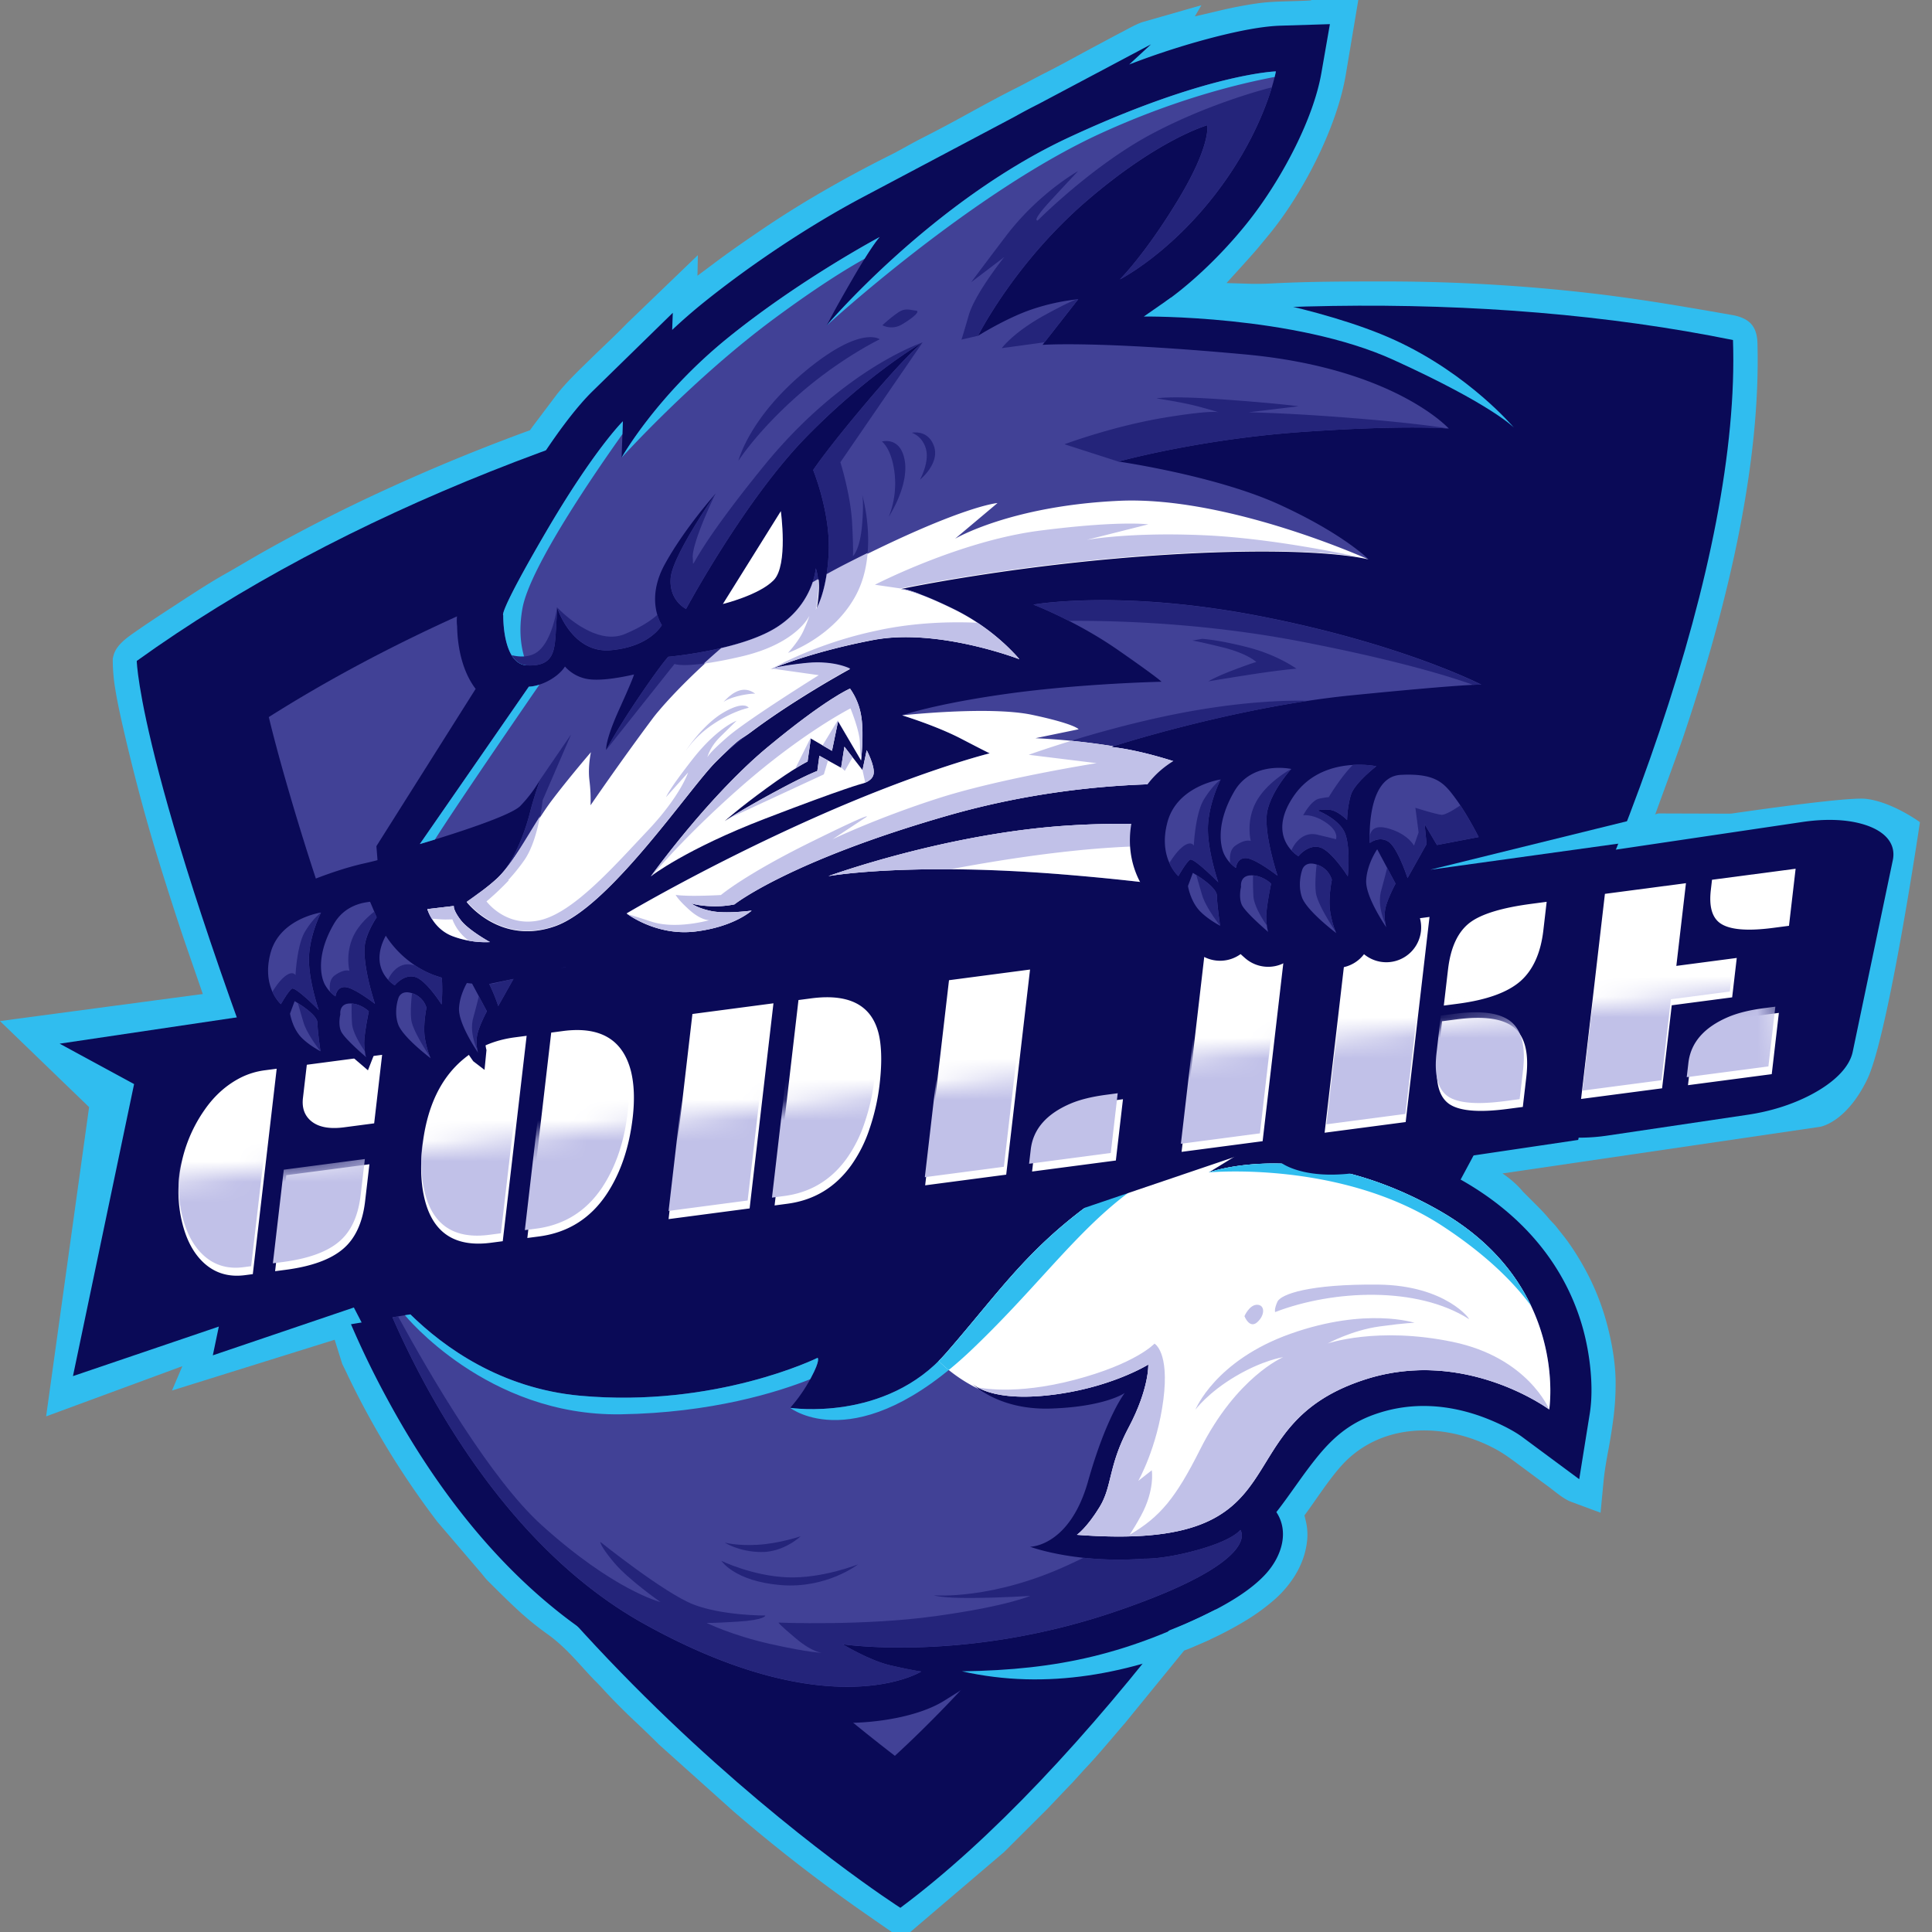 <svg width="94" height="94" fill="none" xmlns="http://www.w3.org/2000/svg"><rect width="100%" height="100%" fill="#808080" stroke="none"/><path d="M60.366.298c-.317.057-.65.13-.993.21l-1.24.29.322-.544-2.828.809c-.242.07-.577.248-.853.396l-.173.092c-.247.128-.505.265-.768.407-.262.141-.515.274-.771.411l-.638.345c-.527.289-1.055.574-1.562.83-.206.101-.48.247-.752.392-.23.122-.458.244-.763.396-.76.384-1.488.783-2.215 1.18a71.55 71.55 0 01-2.322 1.233c-.23.117-.48.255-.726.391-.247.137-.496.275-.772.413a60.331 60.331 0 00-3.06 1.638 49.213 49.213 0 00-2.944 1.82c-.428.289-.85.576-1.25.856-.401.28-.818.578-1.237.89l-.886.662.019-1.001-3.419 3.29-.013.012c-.366.379-.744.742-1.122 1.103-.184.178-.369.353-.54.52l-.199.195c-.544.528-1.142 1.108-1.578 1.668l-1.159 1.538-.01.014-.012.018-.117.162-.158.057a94.518 94.518 0 00-6.817 2.808 80.203 80.203 0 00-6.197 3.165c-.292.168-.534.31-.777.452-.296.174-.592.347-.935.54-.681.385-1.398.852-2.091 1.303l-.388.254c-.257.166-.529.344-.843.551-.261.175-.534.357-.827.56l-.102.071c-.488.337-1.001.693-1.13 1.211l-.033.134v.149c.006.463.05.925.129 1.38.079.49.183.978.28 1.42a96.11 96.11 0 00.854 3.498c.305 1.16.635 2.312.99 3.457.23.746.464 1.485.7 2.216.245.757.49 1.493.736 2.201l.692 2.003C6.506 48.808 0 49.68 0 49.68l4.335 4.185-2.091 15.048 6.628-2.443-.504 1.185 7.915-2.47.369 1.177c.122.245.206.42.288.596a41.045 41.045 0 004.327 7.067l.021.026 2.148 2.512.085.106c.065.08.125.156.193.225.442.441.93.929 1.4 1.365.46.433.947.835 1.46 1.203.71.498 1.222 1.061 1.75 1.64.233.258.47.518.709.756.14.14.255.265.37.392l.011.013a31.146 31.146 0 001.595 1.595c.337.32.674.642 1.01.978l.031.032 3.641 3.266.012.01a78.59 78.59 0 006.375 4.947l1.312.91h.9l4.488-3.827.007-.004c.088-.074.179-.168.274-.263l.109-.111 1.799-1.793.014-.014c.13-.137.279-.293.426-.45.237-.25.474-.5.732-.766l.02-.02.557-.615.01-.013c.475-.494.934-1.03 1.388-1.564.23-.27.459-.538.576-.673l.019-.02 2.907-3.564.14-.05.13-.052c.061-.025.107-.043.12-.05.325-.14.162-.071.227-.099.196-.083.39-.167.63-.28.589-.27 1.16-.572 1.715-.906a9.957 9.957 0 001.522-1.12c.296-.273.56-.578.787-.91.21-.305.38-.635.505-.983.114-.319.186-.651.213-.989.02-.3-.006-.6-.08-.892l-.057-.242.213-.294c.12-.168.239-.337.36-.51.442-.63.944-1.347 1.43-1.83.953-.941 2.149-1.4 3.391-1.486 1.363-.093 2.784.27 3.983.937.366.204.75.49 1.091.745.036.027.07.05.2.147l.525.39c.19.141.38.284.635.468.086.064.189.143.292.224.279.217.572.443.856.549l1.43.529.145-1.515c.023-.248.057-.496.096-.746s.083-.492.126-.725a26.69 26.69 0 00.271-1.718c.069-.568.1-1.14.094-1.712-.01-.754-.134-1.607-.34-2.447a12.024 12.024 0 00-1.346-3.34 11.824 11.824 0 00-.576-.9c-.14-.203-.297-.397-.453-.593-.017-.02-.034-.045-.173-.22-.05-.067-.12-.14-.192-.213l-.12-.128-.02-.023a7.694 7.694 0 00-.517-.569l-.774-.774s-.34-.446-.994-.884l15.446-2.268s1.262-.178 2.295-2.295 2.571-12.527 2.571-12.527-1.336-.983-2.622-1.135c-1.286-.151-10.662 1.336-10.662 1.336l.414-.605c.445-1.228.904-2.456 1.335-3.687 1.002-2.965 1.956-6.218 2.634-9.511.677-3.282 1.082-6.604.995-9.72-.012-.41-.12-.715-.311-.925-.192-.21-.505-.357-.912-.427a253.184 253.184 0 00-3.045-.52 93.101 93.101 0 00-3.047-.446 84.08 84.08 0 00-5.307-.497 86.532 86.532 0 00-5.376-.172h-.122c-1.829 0-3.654 0-5.494.096a13.983 13.983 0 01-1.038.018l-1.18-.036.792-.873c.19-.208.412-.458.64-.719l.033-.036.602-.728c.856-1.04 1.714-2.406 2.402-3.84.636-1.324 1.125-2.705 1.332-3.93L66.087 0h-2.268l-.045.02-.102.006c-.268.016-.577.024-.885.033-.5.013-1 .028-1.458.085-.303.038-.627.092-.963.154z" fill="#30BDEF"/><path d="M84.317 16.544c.726 21.183-23.09 63.305-40.51 76.279 0 0-20.452-13.042-28.753-33.99-8.3-20.948-8.4-26.676-8.4-26.676C26.72 17.73 60.183 11.64 84.317 16.544z" fill="#0A0A57"/><path d="M49.338 22.104c-13.198 2.069-26.222 6.435-36.26 12.784.194.803.408 1.603.627 2.392a130.23 130.23 0 001.662 5.465c.743-.286 1.573-.563 2.347-.736 2.143-.479 3.079-1.05 3.079-1.05L46.25 24.657l3.088-2.555zM34.261 77.151a84.969 84.969 0 009.279 8.277c3.322-3.05 6.407-6.715 9.03-10.105.426-.554.85-1.112 1.272-1.674-6.818.907-16.605 2.336-17.422 3.151-.19.19-.973.3-2.159.351z" fill="#414196"/><path d="M5.429 58.715l-.975 5.118 2.443-.34.976-5.118-2.444.34zm4.767-.661l-.977 5.118 2.447-.339.975-5.12-2.445.34zm4.753-.662l-.977 5.122 2.446-.339.977-5.121-2.446.338zm4.284-.596l8.152-1.133-.983 5.124-2.443.34.825-4.323-3.258.452-.825 4.324-2.448.339.98-5.123zm9.988-1.388l2.448-.34-.713 3.752 1.157-.16 1.462-3.856 2.378-.33-1.609 4.244a3.959 3.959 0 01-.267.497 1.325 1.325 0 01-.546.502 2.275 2.275 0 01-.4.137l-4.886.676.976-5.122zm9.237-1.282l7.708-1.073-.162.845-5.265.732-.549 2.902 5.335-.74-.267 1.381-7.35 1.018c-.084.008-.17.004-.224-.067-.111-.153-.096-.426-.072-.602l.846-4.396zm9.486-1.32l6.654-.924.066.467.388-.016a1.562 1.562 0 01.437.047c.08.024.157.056.23.096.042.024.08.056.11.094.02.036.035.075.043.116v.009a.407.407 0 01-.007.157v.005l-.749 3.948-2.447.34.322-1.69.506-2.633-3.269.453-.059.327h-.003l-.754 3.994-2.447.34.978-5.13zm9.984-1.39l2.447-.339-.98 5.132-2.443.34.976-5.133zm4.225-.587l2.447-.34-.72 3.756 5.304-.734-.266 1.38-7.21.999-.013.003c-.063.013-.176.029-.238.004a.17.17 0 01-.088-.078.63.63 0 01-.065-.265c-.005-.16.01-.32.045-.475v-.004l.804-4.246zm9.562-1.33l2.448-.34-.98 5.138-2.448.339.98-5.137zm3.526-.489l2.331-.324 1.432 4.802-2.432.338-1.398-4.69.067-.126zm5.964-.83l8.128-1.13a4.65 4.65 0 01-.026.264l-.79 4.157a2.154 2.154 0 01-.102.372.79.79 0 01-.13.225.483.483 0 01-.164.129l-.008.004a.697.697 0 01-.263.062h-.016l-7.605 1.055.32-1.683.172-.89 2.448-.34-.23 1.194 3.259-.452.55-2.93-5.702.801.16-.838z" fill="#C1C1E8"/><path d="M41.756 66.508c1.077-.323 1.993-.895 2.718-1.728 1.17-1.346 2.264-2.749 3.467-4.072 1.708-1.875 3.52-3.351 5.744-4.75 1.96-1.235 4.212-2.152 6.599-2.435 2.879-.34 5.719.707 8.474 1.385l-.71 1.077c1.053.393 2.073.87 3.051 1.425 2.995 1.696 5.056 4.155 5.91 7.201.347 1.24.547 2.878.339 4.17l-.512 3.188-2.77-2.052c-.549-.407-1.453-.814-2.115-1.042-1.575-.54-3.234-.653-4.867-.128-1.295.414-2.133 1.097-2.931 2.062-.74.895-1.34 1.85-2.052 2.761.63.954.263 2.144-.505 2.996-1.43 1.583-4.607 2.775-6.68 3.48a35.432 35.432 0 01-7.272 1.634l-1.688 1.058c-1.19.746-3.073 1.051-4.477 1.084-3.968.086-8.004-1.538-11.244-3.339a22.748 22.748 0 01-3.34-2.28c-3.412-2.788-6.059-6.45-8.051-10.136a43.376 43.376 0 01-1.767-3.637l5.249-.875c1.703 1.407 3.772 2.404 6.156 2.622a21.95 21.95 0 007.364-.602c.94-.24 2.12-.599 2.985-1.021l.997-.494.976.49c.766.388 1.09 1.12.967 1.878l-.015.08z" fill="#0A0A57"/><path d="M19.963 63.947c1.634 1.603 4.405 3.609 8.266 3.961 6.602.602 11.55-1.844 11.55-1.844s.158.08-.326.978a7.407 7.407 0 01-1.007 1.455s4.645.717 7.602-2.681c2.957-3.398 4.27-5.617 8.777-8.451 4.506-2.835 8.008-2.093 8.008-2.093s-1.703.35-2.806 1.026l-1.218.748s4.816-1.77 11.181 1.836c6.366 3.606 5.386 9.696 5.386 9.696s-4.08-3.024-8.94-1.465c-7.182 2.303-2.667 8.436-14.038 7.563 0 0 .476-.328 1.102-1.35.626-1.024.407-1.966 1.414-3.87 1.007-1.903.956-3.065.956-3.065s-1.89 1.182-4.905 1.5c-3.016.32-3.755-.661-3.755-.661s1.241 1.385 3.904 1.302c2.662-.084 3.61-.758 3.61-.758s-.887 1.117-1.786 4.3c-.9 3.184-2.819 3.182-2.819 3.182s2.224.833 5.572.579c0 0 .932.042 2.636-.44 1.392-.394 1.856-.782 1.982-.914l.04-.043c.05.07 1.028 1.558-6.116 3.983C46.913 80.904 40.997 80 40.997 80s1.295.79 2.325 1.028c1.03.238 1.5.301 1.5.301s-4.379 2.743-13.489-2.323c-6.68-3.716-10.613-11.188-12.238-14.912l.868-.146z" fill="#414196"/><path d="M19.97 63.953c1.632 1.602 4.4 3.603 8.26 3.955 6.601.602 11.55-1.844 11.55-1.844s.157.08-.327.978l-.033.062c-1.592.634-4.792 1.638-9.224 1.708-6.502.1-10.495-4.821-10.495-4.821l.268-.038zm18.476 4.544s4.645.717 7.602-2.681c2.957-3.398 4.27-5.617 8.776-8.451 4.507-2.835 8.008-2.093 8.008-2.093-8.302.69-9.93 5.026-15.521 10.366-5.646 5.391-8.865 2.86-8.865 2.86zm20.363-11.454s4.816-1.77 11.181 1.836c2.398 1.356 3.754 3.067 4.511 4.672-.782-1.072-2.1-2.444-4.303-3.89-4.915-3.225-11.389-2.618-11.389-2.618z" fill="#30BDEF"/><path d="M75.376 68.575s-4.08-3.023-8.94-1.465c-7.182 2.304-2.667 8.436-14.038 7.563 0 0 .476-.327 1.102-1.35.626-1.023.407-1.966 1.414-3.87 1.007-1.903.956-3.064.956-3.064s-1.89 1.182-4.905 1.5c-1.55.165-2.5-.014-3.055-.227-.203-.093-.342-.16-.356-.166.016.004 1.755.422 4.729-.361 2.989-.785 3.888-1.762 3.888-1.762s.735.387.432 2.732-1.221 3.947-1.221 3.947l.657-.517s.164.946-.525 2.21c-.2.368-.386.676-.55.927 1.481-.865 2.24-1.787 3.425-4.144 1.781-3.545 4.04-4.494 4.04-4.494s-.971.134-2.32.933c-1.35.8-1.945 1.618-1.945 1.618s.955-2.392 4.636-3.696c3.682-1.303 6.028-.528 6.028-.528s-.352-.01-1.706.176-2.526.83-2.526.83 2.41-.84 6.079-.08c3.67.76 4.7 3.288 4.7 3.288zM35.26 75.052s.683.453 1.782.461c1.099.01 1.914-.766 1.914-.766s-1.058.356-2.096.414c-1.037.058-1.6-.11-1.6-.11zm-.158.893s.636.987 2.876 1.175c2.24.187 3.767-1.006 3.767-1.006s-1.755.7-3.446.63c-1.691-.07-3.198-.8-3.198-.8zm17.62-.153c.986.103 1.98.117 2.97.042 0 0 .931.041 2.636-.44 1.391-.394 1.855-.783 1.981-.914l.04-.043c.051.07 1.028 1.558-6.115 3.983-7.321 2.483-13.236 1.578-13.236 1.578s1.294.789 2.325 1.027c1.03.238 1.499.302 1.499.302s-4.378 2.743-13.488-2.323c-6.68-3.715-10.614-11.186-12.24-14.911l.272-.045c1.583 2.899 4.52 7.924 6.971 10.141 3.552 3.213 5.798 3.757 5.798 3.757s-1.542-1.074-2.245-1.904c-.702-.83-.684-1.024-.684-1.024s3.114 2.495 4.531 3.046c1.417.551 3.5.538 3.5.538s.017.211-1.345.298c-1.362.086-1.517.058-1.517.058s1.2.602 3.12 1.032c1.92.43 2.53.427 2.53.427s-.443.017-1.287-.687c-.844-.705-.862-.784-.862-.784s4.134.17 7.628-.313c3.494-.482 4.62-.987 4.62-.987s-1.326.093-2.847.102c-1.521.009-1.837-.13-1.837-.13s2.83.25 6.59-1.5c.242-.117.472-.224.691-.326z" fill="#24247A"/><path d="M45.667 66.222c.13-.13.255-.264.381-.407 2.958-3.4 4.27-5.616 8.777-8.451 4.506-2.835 8.008-2.093 8.008-2.093s-1.703.35-2.806 1.026l-1.218.748s4.816-1.77 11.181 1.835c6.366 3.607 5.386 9.696 5.386 9.696s-4.08-3.023-8.94-1.464c-7.182 2.303-2.667 8.436-14.038 7.563 0 0 .476-.328 1.102-1.35.626-1.023.407-1.966 1.414-3.87 1.007-1.903.956-3.065.956-3.065s-1.89 1.182-4.905 1.5c-3.016.32-3.755-.661-3.755-.661.131.135.276.257.431.364a7.554 7.554 0 01-1.974-1.371z" fill="#fff"/><path d="M45.667 66.222c.13-.13.255-.264.381-.407 2.958-3.4 4.27-5.616 8.777-8.451 4.506-2.835 8.008-2.093 8.008-2.093-8.303.69-9.932 5.026-15.522 10.366-.395.378-.78.717-1.152 1.021a7.327 7.327 0 01-.492-.436zm13.142-9.18s4.816-1.77 11.181 1.837c2.398 1.356 3.754 3.067 4.511 4.672-.782-1.072-2.1-2.444-4.303-3.89-4.915-3.226-11.389-2.618-11.389-2.618z" fill="#30BDEF"/><path d="M75.376 68.575s-4.08-3.024-8.94-1.465c-7.182 2.303-2.667 8.436-14.038 7.563 0 0 .476-.328 1.102-1.35.626-1.023.407-1.966 1.414-3.87 1.007-1.903.956-3.065.956-3.065s-1.89 1.182-4.905 1.501c-1.55.165-2.5-.014-3.055-.227-.203-.093-.342-.16-.356-.166.016.004 1.755.422 4.729-.361 2.989-.785 3.888-1.762 3.888-1.762s.735.387.432 2.731c-.303 2.345-1.221 3.947-1.221 3.947l.657-.516s.164.946-.525 2.21c-.2.368-.386.676-.55.927 1.481-.866 2.24-1.787 3.425-4.145 1.781-3.544 4.04-4.494 4.04-4.494s-.971.135-2.32.934c-1.35.8-1.945 1.618-1.945 1.618s.955-2.393 4.636-3.696c3.682-1.303 6.028-.528 6.028-.528s-.352-.01-1.706.176-2.526.83-2.526.83 2.41-.84 6.079-.08c3.67.76 4.7 3.288 4.7 3.288zM62.04 63.838c2.828-1.086 6.906-1.267 9.428.339.102.063-1.088-1.644-4.426-1.676-3.338-.031-4.724.465-4.892.836-.167.371-.11.5-.11.5zm-1.492.199s.242.633.622.294c.381-.339.384-.84 0-.849-.383-.008-.622.554-.622.554z" fill="#C1C1E8"/><path d="M29.5 46.63l-5.54 1.232c-.903.08-1.952-.109-2.744-.407-1.11-.419-2.033-1.399-2.361-2.546l-.338-1.18-.203-2.56 4.828-7.652c-.62-.81-.881-1.959-.9-3.04a2.321 2.321 0 01.006-.608c.05-.374.187-.735.346-1.09.555-1.252 1.356-2.593 2.055-3.788 1.009-1.73 2.713-4.52 4.192-5.967l3.893-3.804-.03.833a26.523 26.523 0 011.484-1.296c2.313-1.867 5.164-3.77 7.778-5.157l7.398-3.92c.387-.217.777-.424 1.171-.622L56 2.158l-1.06.98a37.5 37.5 0 014.347-1.383c.93-.23 2.087-.479 3.03-.506l2.388-.074-.415 2.38c-.39 2.234-1.867 4.985-3.266 6.851-1.08 1.44-2.682 3.108-4.327 4.276 1.476.091 2.948.214 4.407.348 2.927.27 5.882.95 8.393 2.256.917.479 2.062 1.191 2.757 1.96l4.011 4.438-6.296-.615c-.44-.043-.963-.042-1.418-.043a64.75 64.75 0 00-3.836.115c1.284.662 2.684 1.511 3.554 2.388l6.298 6.352-.317-.091 1.311 3.026-3.91.721c-.377 0-.799.044-1.172.072-1.597.121-3.202.279-4.8.437a46.405 46.405 0 00-3.59.51L72.186 41.9l-.797.11-7.956-1.031c.065.212.121.426.178.63.128.467.246.938.356 1.413l-12.774 1.74c-2.675-.22-5.428-.325-8.158-.19-.82.042-1.796.093-2.623.243l-1.668.305-.764.713c-1.094 1.015-2.85 1.546-4.213 1.704-1.45.165-3.06-.186-4.269-.907z" fill="#0A0A57"/><path d="M20.427 41.067s4.294-1.248 4.887-1.853c.37-.383.692-.809.96-1.27 0 0-.32.917-.478 1.552-.157.635-.671 2.319-1.547 3.183-.876.864-1.544 1.207-1.544 1.207s1.619 2.124 4.3 1.179c2.682-.946 5.69-5.878 7.84-8.014 2.15-2.136 6.512-4.502 6.512-4.502s-.774-.424-2.181-.275c-1.408.15-1.707.294-1.707.294s1.865-.83 5.003-1.432c3.137-.602 7.119.935 7.119.935s-1.156-1.447-3.17-2.439c-2.015-.99-2.621-1.003-2.621-1.003s5.865-1.246 13.132-1.68c7.267-.433 9.63.244 9.63.244s-1.214-1.225-4.307-2.64c-3.092-1.416-7.84-2.097-7.84-2.097s3.957-1.1 9.038-1.448c5.081-.347 7.037-.157 7.037-.157s-2.654-2.938-9.894-3.606c-7.24-.669-9.873-.466-9.873-.466l1.738-2.22c-.777.08-1.543.249-2.283.502-1.23.42-2.593 1.277-2.593 1.277s1.764-3.527 5.279-6.556c3.515-3.029 5.872-3.687 5.872-3.687s.208.944-1.417 3.628-2.836 3.873-2.836 3.873 2.475-1.247 4.801-4.35c2.327-3.104 2.793-5.771 2.793-5.771s-3.375.101-10.052 3.203-11.807 9.166-11.807 9.166.301-.62 1.29-2.322c.989-1.703 1.297-1.99 1.297-1.99s-3.828 2.032-7.348 4.872-5.215 5.867-5.215 5.867l.064-1.772s-1.393 1.363-3.75 5.397c-2.356 4.034-2.069 4.04-2.069 4.04s-.051 2.378 1.152 2.438c1.202.06 1.33-.591 1.39-1.433.059-.841.073-1.392.073-1.392s.698 2.258 2.619 2.087c1.92-.171 2.478-1.222 2.478-1.222s-.82-1.192.141-2.95c.961-1.757 2.49-3.461 2.49-3.461s-2.106 3.009-2.199 4.118c-.092 1.11.75 1.507.75 1.507s2.843-5.304 5.88-8.4c3.038-3.096 5.64-4.576 5.64-4.576s-.674.486-2.698 2.877c-2.024 2.392-2.638 3.343-2.638 3.343s.853 2.08.755 4.046c-.098 1.966-.635 2.754-.635 2.754s.08-.244.124-.936c.043-.691-.118-1.088-.118-1.088s-.106 1.706-1.872 2.851c-1.767 1.146-5.305 1.456-5.305 1.456s-.36.379-1.456 2.001c-1.095 1.623-1.563 2.532-1.563 2.532s-.075-.416.64-1.993c.714-1.577.712-1.68.712-1.68s-1.323.327-2.13.24a1.891 1.891 0 01-1.23-.627s-.188.35-.748.665c-.56.315-1.008.313-1.008.313l-5.305 7.661zm1.652 3.014l-1.288.152s.273.957 1.23 1.318a4.563 4.563 0 001.814.285s-1.042-.572-1.423-1.072c-.38-.5-.333-.684-.333-.684zm18.225-1.452s3.886-.709 11.601-.068c3.996.332 6.514.717 8.014 1.011l1.743-.236c-.218-.89-.598-2.312-.815-2.376-.319-.092-2.85-1.17-8.839-.795-5.987.376-11.702 2.464-11.702 2.464h-.002zm-9.818 1.813s1.426 1.103 3.324.88c1.898-.222 2.759-1.018 2.759-1.018s-1.263.168-1.972.019c-.708-.15-.97-.377-.97-.377s.265.107.918.14c.398.02.795-.008 1.185-.085 0 0 2.648-2.107 10.4-4.328 7.753-2.22 14.207-1.383 14.207-1.383s-.935-.495-3.007-1.18c-2.073-.684-3.276-.768-3.276-.768s5.967-1.941 11.702-2.511c5.735-.57 6.318-.52 6.318-.52s-3.818-1.97-10.679-3.315c-6.86-1.345-11.116-.581-11.116-.581s2.103.81 4.113 2.208c2.01 1.397 2.12 1.547 2.12 1.547s-3.849.082-7.423.574c-3.574.492-5.197 1.058-5.197 1.058s1.648.502 2.877 1.141c1.228.64 1.386.71 1.386.71s-3.305.808-8.523 3.13-9.145 4.659-9.145 4.659z" fill="#414196"/><path d="M20.427 41.067s.291-.084.733-.22c1.248-1.97 5.085-7.535 5.085-7.535a1.82 1.82 0 01-.514.097l-5.305 7.658zm41.59-37.323c.043-.176.06-.271.06-.271s-3.374.101-10.051 3.203-11.81 9.168-11.81 9.168 7.067-6.495 13.38-9.374c3.456-1.576 6.433-2.347 8.42-2.726h.002zm-19.952 8.847c.55-.884.738-1.06.738-1.06s-3.828 2.033-7.348 4.873c-3.52 2.84-5.214 5.867-5.214 5.867s3.49-3.873 7.507-6.828c2.03-1.495 3.429-2.36 4.317-2.852zm-11.783 8.535l.023-.628s-1.393 1.363-3.75 5.397c-2.356 4.034-2.069 4.042-2.069 4.042s-.051 2.377 1.152 2.437h.014c-.258-.614-.458-1.54-.23-2.786.366-2.003 3.564-6.644 4.86-8.462z" fill="#30BDEF"/><path d="M58.494 31.082s.785.043 2.23.416c1.446.372 2.351 1.035 2.351 1.035s-.814.064-2.405.314c-1.591.25-1.88.306-1.88.306s.306-.204 1.235-.556c.928-.352 1.098-.387 1.098-.387s-.407-.413-1.673-.723c-1.265-.31-1.444-.32-1.444-.32l.488-.085zm-32.222 6.862s-.32.916-.477 1.551c-.158.635-.662 2.291-1.528 3.162l-.003.003-.007.007-.038.038h-.003l-.038.036-.039.037-.019.018-.02.017-.003.003-.034.032v.003l-.035.033-.004.003-.035.031-.005.003-.014.015-.019.017-.004.005-.014.012-.019.016-.006.005-.013.013a1.358 1.358 0 00-.056.05l-.004.005-.014.012-.018.015-.006.005-.012.011-.018.015-.006.006-.012.01-.017.014-.007.006-.011.01-.018.015-.007.005-.01.009-.018.014-.007.006-.01.009-.016.013-.009.007-.026.02-.007.007-.008.008-.018.012-.008.008-.007.006-.018.012-.008.008-.007.006-.016.012-.009.007-.008.007-.015.01-.009.009-.007.005-.016.012-.009.007-.006.004-.016.012-.01.007-.004.004-.015.012-.01.007-.005.004-.014.012-.015.01-.014.011-.01.008-.005.003-.014.01-.01.008h-.005l-.012.01-.015.01-.013.01-.012.008-.002.003-.014.008-.012.01-.014.01a4.22 4.22 0 01-.453.286s2.495 1.136 5.174.19c2.679-.948 4.817-4.888 6.969-7.026 2.151-2.138 6.512-4.503 6.512-4.503s-.775-.424-2.182-.274c-1.045.111-1.48.22-1.633.267l2.286.322s-3.437 2.142-4.425 2.994c-.988.853-.997 1.015-.997 1.015s.093-.485.642-1.023c.548-.538.78-.768.78-.768s-.936.335-2.14 1.871c-1.202 1.537-1.288 1.842-1.288 1.842l1.07-1.193s-.368 1.14-1.978 2.84c-1.609 1.699-2.728 3.003-4.378 3.36-1.65.356-3.454.067-3.454.067s.531-.407 1.152-1l-.094-.036c.286-.308.55-.636.79-.981.695-1.018.869-2.885.869-2.885l1.388-3.21-1.514 2.211zm11.309-5.423c.44-.183 2.197-.869 4.894-1.385 3.139-.602 7.116.935 7.116.935s-.737-.924-2.062-1.801c-1.074-.051-2.976-.047-4.925.388-2.743.613-4.74 1.703-5.023 1.863zm7.228-3.603c-.54-.204-.826-.265-.943-.282l.944.282zm-1-.29c.217-.045 5.995-1.251 13.124-1.676 5.902-.35 8.57.029 9.364.185-.986-.216-4.531-.951-7.663-1.094-3.683-.167-5.77.227-5.77.227l3.004-.758s-1.374-.196-5.28.305c-3.906.502-8.02 2.632-8.02 2.632l1.24.18zm10.606-6.17s3.956-1.1 9.038-1.447c5.08-.348 7.036-.157 7.036-.157s-1.303-.24-4.553-.502c-3.25-.263-5.188-.292-5.188-.292l2.432-.293s-.94-.136-3.634-.33c-2.694-.195-3.271-.051-3.271-.051s1.284.184 2.147.423c.863.238.955.275.955.275s-.11-.189-2.658.226c-2.547.414-4.927 1.305-4.927 1.305l2.623.843zm-3.592-5.803l1.638-2.097-.066.006c-.126.035-.488.18-1.53.749-1.563.852-2.124 1.625-2.124 1.625l2.082-.283zm-3.237-.318s1.764-3.527 5.279-6.556c3.515-3.029 5.871-3.687 5.871-3.687s.209.944-1.416 3.628-2.836 3.873-2.836 3.873 2.475-1.247 4.801-4.35c1.567-2.09 2.291-3.982 2.597-4.995 0 0-2.885.7-5.804 2.244-2.92 1.544-5.585 4.231-5.585 4.231s-.367.11.636-.977c1.003-1.086 1.324-1.421 1.324-1.421s-1.925 1.065-3.523 3.177a260.145 260.145 0 00-1.675 2.224l1.606-1.22s-1.422 1.77-1.726 2.826c-.304 1.055-.356 1.19-.356 1.19l.807-.187zm-22.692 15.54c.17.279.407.48.747.497 1.2.059 1.33-.592 1.39-1.433.059-.842.073-1.393.073-1.393s1.786 1.938 3.302 1.299c.838-.352 1.317-.697 1.578-.934.048.176.122.343.218.498 0 0-.556 1.051-2.478 1.222-1.922.171-2.62-2.087-2.62-2.087s-.243 1.897-1.157 2.286c-.34.148-.716.128-1.053.045zm9.901-7.827c-.28.404-2.076 3.043-2.163 4.067-.092 1.11.748 1.512.748 1.512s2.843-5.303 5.88-8.4c2.862-2.916 5.337-4.398 5.616-4.563-.23.081-3.98 1.41-7.727 6.025-3.87 4.764-3.373 5.162-3.442 4.463-.07-.698 1.088-3.105 1.088-3.105v.001zm10.093-7.387c-.11.085-.831.679-2.686 2.866-2.027 2.39-2.638 3.342-2.638 3.342s.853 2.08.755 4.046c-.097 1.967-.635 2.754-.635 2.754s.081-.244.124-.935c.044-.692-.118-1.088-.118-1.088s-.105 1.705-1.872 2.85c-1.766 1.146-5.304 1.457-5.304 1.457s-.36.378-1.456 2.001c-1.028 1.524-1.503 2.416-1.558 2.521l-.005.01 3.325-4.184s.52.266 3.24-.362c2.722-.63 3.317-1.986 3.317-1.986s-.068.255-.299.756c-.23.502-.74 1.054-.74 1.054s2.25-.767 3.334-2.86c1.083-2.092.282-4.818.282-4.818s.088.374-.017 1.527c-.106 1.154-.44 1.45-.44 1.45s.035-.238-.038-1.619c-.072-1.381-.571-2.955-.571-2.955l4-5.827zM21.007 44.696c.326.025.496.045.705.042.21-.003.298-.009.298-.009.159.416.436.776.797 1.036.34.066.685.09 1.03.07 0 0-1.042-.572-1.423-1.071-.38-.5-.333-.685-.333-.685l-1.288.152c.052.163.123.32.214.465zM52 30.208c2.363-.018 6.704.108 11.42 1.029 4.497.876 7.02 1.643 8.262 2.087.13-.01.26-.013.39-.008 0 0-3.817-1.97-10.678-3.315-6.86-1.345-11.116-.582-11.116-.582s.72.276 1.722.787v.002zm11.67 3.889c-1.012-.026-2.953.017-5.655.493-4.097.723-7.966 2.133-7.966 2.133l3.306.408s-4.651.731-7.673 1.698c-3.022.967-5.175 2.003-5.175 2.003l1.65-1.085s.427-.326-2.754 1.246c-3.18 1.573-4.328 2.553-4.328 2.553s-.908.051-1.542.036c-.633-.015-.661-.05-.661-.05s.058.184.65.723c.594.538.987.515.987.515s-1.616.466-2.82.07c-.55-.182-.92-.294-1.158-.363.254.18 1.574 1.046 3.279.847 1.9-.222 2.759-1.018 2.759-1.018s-1.263.168-1.972.018c-.708-.15-.97-.376-.97-.376s.265.106.918.14c.397.02.796-.008 1.185-.086 0 0 2.648-2.106 10.4-4.327 7.753-2.22 14.208-1.384 14.208-1.384s-.936-.494-3.008-1.179c-2.073-.684-3.276-.769-3.276-.769s4.607-1.497 9.616-2.248v.002zm-17.43 8.196c2.814-.532 7.025-1.188 10.467-1.125 1.503.034 3 .188 4.48.458-.126-.371-.247-.641-.34-.669-.318-.092-2.85-1.17-8.838-.795-5.988.376-11.703 2.464-11.703 2.464s1.986-.359 5.934-.333z" fill="#24247A"/><path d="M24.248 42.68c-.488.48-1.541 1.206-1.541 1.206s1.619 2.124 4.3 1.179c2.681-.946 6.523-6.705 7.84-8.014 1.317-1.309 1.083-.977 1.72-1.453 1.395-1.045 2.97-2.001 3.92-2.556l.068-.038.192-.111.054-.031.005-.003.056-.032.012-.007.042-.023.026-.016.024-.013.003-.003.046-.024.045-.026.004-.003.04-.022.014-.007.024-.014.024-.013.012-.007.032-.018.03-.015.008-.005.02-.012.013-.007.01-.004.017-.01h.003l.016-.009.011-.005.005-.003h.005l.005-.003s-.775-.425-2.182-.275c-1.319.14-1.665.275-1.704.292.09-.04 1.94-.843 5-1.43 3.147-.61 7.124.926 7.124.926h-.003v-.006l-.003-.004v-.003l-.005-.005-.004-.004-.005-.005-.004-.004-.003-.004-.005-.006-.005-.007-.004-.007-.008-.006-.004-.005-.006-.008-.005-.006-.007-.009-.008-.008-.007-.008-.007-.008-.006-.006-.003-.004-.009-.009-.007-.009-.009-.01-.01-.01-.003-.004-.007-.007-.01-.012-.007-.007-.003-.003-.01-.011-.011-.012-.01-.011-.012-.012-.006-.005-.006-.008-.013-.013-.01-.01v-.003l-.013-.013-.013-.013h-.003l-.01-.012-.013-.013-.009-.009-.004-.005-.014-.015-.015-.014-.014-.015-.015-.015-.005-.006-.009-.009-.016-.016-.011-.011-.005-.005-.016-.015-.016-.016-.014-.014-.017-.018-.009-.007-.007-.009-.017-.017-.016-.015-.006-.005-.03-.03a10.436 10.436 0 00-2.58-1.813c-2.014-.991-2.621-1.003-2.621-1.003s5.865-1.247 13.132-1.68c7.267-.433 9.63.244 9.63.244s-6.833-3.098-12.128-2.857c-5.295.241-7.993 1.845-7.993 1.845l2.064-1.736s-1.738.12-7.365 2.993c-.314.16-.62.324-.917.491-.187 1.228-.535 1.74-.535 1.74s.08-.245.124-.936a3.45 3.45 0 00-.01-.564l-.26.152c-.199.602-.662 1.49-1.72 2.177-.732.476-1.77.806-2.732 1.031-1.955 1.677-3.049 3.008-3.049 3.008a6.78 6.78 0 00-.299.368c-1.584 2.12-3.037 4.245-3.037 4.245a7.884 7.884 0 00-.055-1.216c-.082-.684.074-1.367.074-1.367s-1.054 1.222-1.898 2.338c-.844 1.116-1.74 2.891-2.606 3.744zm19.644-7.875s4.237-.468 6.331-.024c2.094.445 2.257.701 2.257.701l-2.1.434c1.269.06 2.533.19 3.787.392l-.113.036s1.202.084 3.276.769c2.073.685 3.008 1.179 3.008 1.179s-6.456-.839-14.207 1.384c-7.752 2.222-10.4 4.327-10.4 4.327-.39.077-.788.106-1.186.085-.653-.033-.919-.14-.919-.14s.263.227.971.377c.709.15 1.972-.019 1.972-.019s-.859.795-2.76 1.018c-1.9.223-3.322-.882-3.322-.882s3.927-2.337 9.145-4.659c5.218-2.322 8.523-3.13 8.523-3.13s-.159-.07-1.386-.709c-1.228-.639-2.877-1.14-2.877-1.14zM22.08 44.08l-1.288.152s.273.957 1.23 1.318a4.563 4.563 0 001.814.285s-1.042-.572-1.422-1.072c-.381-.5-.334-.683-.334-.683zm18.225-1.452s3.886-.709 11.601-.068c3.996.332 6.514.717 8.014 1.012l1.743-.237c-.218-.89-.598-2.312-.815-2.375-.319-.093-2.85-1.171-8.839-.796-5.987.376-11.702 2.464-11.702 2.464h-.002z" fill="#fff"/><path d="M24.248 42.68l-.022.02-.004.003-.015.015-.005.004-.003.003-.02.02-.024.02-.003.004h-.003l-.021.02-.01.007-.044.04-.003.004-.017.014-.009.007-.007.008-.017.014-.005.004-.021.019-.008.006-.018.016-.01.008-.008.006-.017.015-.015.012v.003l-.019.015-.017.014-.013.012-.006.004-.017.014-.009.006-.01.01-.019.015-.017.013-.014.013-.004.003-.028.022-.01.008-.019.015-.003.003-.016.011-.015.013-.003.003-.019.015-.012.008-.007.006-.018.015-.007.004-.012.011-.02.015-.02.014-.01.01-.008.005-.019.014-.007.005-.012.01-.018.014-.018.013-.014.011h-.005l-.018.015-.009.006-.01.008-.019.014-.015.011-.016.012h-.003l-.019.013-.009.007-.008.008-.02.013h-.003l-.013.01-.016.012-.02.012-.01.009-.006.005-.018.012-.005.005-.012.008-.017.013-.016.012-.012.009-.005.004-.016.011c-.242.177-.42.3-.42.3s1.619 2.124 4.3 1.178c2.681-.945 6.523-6.704 7.84-8.013 1.317-1.309 1.083-.977 1.72-1.453 1.395-1.045 2.97-2.002 3.92-2.556l.068-.039.192-.11.055-.031.004-.004.056-.031.012-.007.042-.023.026-.016.024-.013.003-.003.047-.025.044-.026.004-.003.04-.021.014-.007.024-.015.025-.013.011-.007.032-.017.03-.016.008-.004.02-.012.013-.007.01-.004.017-.01h.003l.016-.01.011-.005.005-.003h.005l.005-.003s-.775-.424-2.182-.274c-1.045.111-1.479.22-1.633.267l2.287.322s-3.438 2.142-4.426 2.994c-.988.853-.997 1.015-.997 1.015s.094-.485.642-1.023l.78-.768s-.936.334-2.139 1.871c-1.203 1.537-1.288 1.842-1.288 1.842l1.069-1.194s-.368 1.142-1.978 2.84c-1.609 1.7-3.603 3.99-5.25 4.35-1.645.359-2.58-.922-2.58-.922l.08-.067a13 13 0 001.006-.958l-.028-.01c.285-.309.55-.637.79-.981.411-.6.639-1.497.757-2.132-.674 1.056-1.35 2.305-2.027 2.971zm10.941-8.51c.281-.249 1.195-.433 1.553-.42-.553-.411-1.087-.1-1.553.42zm-1.823 2.357c.153-.199.523-.773 1.438-1.362.915-.589 1.625-.727 1.625-.727s-.2-.368-1.222.225-1.84 1.864-1.84 1.864zm4.215-4.006c.44-.181 2.196-.865 4.894-1.385 3.139-.602 7.116.935 7.116.935h-.003v-.006l-.003-.004v-.003l-.005-.005-.004-.004-.005-.005-.004-.004-.003-.004-.005-.006-.005-.007-.005-.007-.007-.006-.004-.005-.006-.009-.005-.005-.008-.009-.007-.008-.007-.008-.007-.008-.006-.006-.003-.004-.009-.009-.007-.009-.009-.01-.01-.01-.003-.004-.007-.007-.01-.012-.007-.007-.003-.003-.01-.011-.012-.012-.01-.011-.012-.012-.005-.005-.006-.008-.013-.013-.01-.01v-.003l-.013-.013-.013-.013h-.003l-.01-.012-.013-.013-.009-.009-.004-.005-.014-.015-.015-.014-.014-.015-.015-.015-.005-.006-.01-.009-.015-.016-.011-.011-.005-.005-.016-.015-.016-.016-.014-.014-.017-.018-.009-.007-.007-.01-.017-.016-.016-.015-.006-.005-.03-.03a10.578 10.578 0 00-1.472-1.175c-1.074-.051-2.976-.047-4.925.388-2.77.584-4.767 1.674-5.051 1.833zm7.228-3.603c-.54-.203-.826-.264-.943-.281l.944.281zm-1-.289c.217-.046 5.995-1.252 13.124-1.677 5.902-.35 8.57.03 9.364.185-.986-.216-4.531-.95-7.663-1.093-3.683-.168-5.77.226-5.77.226l3.004-.758s-1.374-.196-5.28.306c-3.906.501-8.02 2.632-8.02 2.632l1.24.18zm-1.594-1.727c-.342.168-.7.348-1.077.54-.313.16-.618.324-.916.49-.187 1.228-.535 1.74-.535 1.74s.08-.244.124-.936a3.45 3.45 0 00-.01-.564l-.26.153c-.2.602-.662 1.49-1.72 2.176-.732.476-1.77.807-2.732 1.032a35.39 35.39 0 00-.851.756c.458-.06 1.052-.167 1.825-.346 2.722-.63 3.317-1.985 3.317-1.985s-.069.254-.3.756c-.23.501-.742 1.052-.742 1.052s2.25-.768 3.334-2.86c.333-.642.487-1.342.542-2.004h.001zM21.007 44.697c.326.024.496.044.705.041.21-.003.298-.008.298-.008.159.415.436.775.797 1.036.34.066.685.09 1.03.07 0 0-1.042-.572-1.423-1.072-.38-.5-.333-.685-.333-.685l-1.288.153c.052.163.123.32.214.465zm31.105-8.651c-1.26.386-2.062.678-2.062.678l3.306.407s-4.651.732-7.673 1.698c-3.022.967-5.175 2.004-5.175 2.004l1.65-1.086s.427-.325-2.754 1.247c-3.18 1.573-4.328 2.553-4.328 2.553s-.908.05-1.542.036c-.633-.015-.661-.051-.661-.051s.058.185.65.723c.594.539.987.515.987.515s-1.616.466-2.82.07c-.55-.181-.92-.294-1.158-.363.254.18 1.574 1.046 3.279.847 1.9-.222 2.759-1.018 2.759-1.018s-1.263.169-1.972.019c-.708-.15-.97-.377-.97-.377s.265.107.918.14c.397.02.796-.008 1.185-.085 0 0 2.648-2.107 10.4-4.328 7.753-2.22 14.208-1.383 14.208-1.383s-.936-.495-3.008-1.18c-2.073-.683-3.276-.768-3.276-.768l.113-.037a38.22 38.22 0 00-2.056-.265v.004zm-5.872 6.248c2.814-.533 7.025-1.188 10.467-1.126 1.503.035 3 .188 4.48.458-.126-.37-.247-.64-.34-.668-.318-.092-2.85-1.171-8.838-.795-5.988.375-11.703 2.463-11.703 2.463s1.986-.358 5.934-.332z" fill="#C1C1E8"/><path d="M31.67 42.633s2.783-3.877 5.667-6.272c2.883-2.394 4.021-2.858 4.021-2.858.295.417.485.898.554 1.404.126.86-.017 2.094-.017 2.094l-1.12-1.908-.296 1.439-1.029-.6-.158 1.12s-.611.288-1.986 1.29c-1.374 1-2.045 1.607-2.045 1.607s.636-.444 2.342-1.368c1.706-.924 2.163-1.069 2.163-1.069l.102-.742 1.056.585.16-1.025.88 1.138.204-.968s.385.725.342 1.124c-.043.4-.58.51-.58.51s-.801.197-4.684 1.69c-3.883 1.491-5.576 2.809-5.576 2.809z" fill="#fff"/><path d="M31.67 42.633s2.783-3.877 5.667-6.272c2.883-2.394 4.021-2.858 4.021-2.858.295.417.485.898.554 1.404.126.86-.017 2.094-.017 2.094l-1.133-1.953-.74 1.217.458.267.298-1.439 1.12 1.908a7.217 7.217 0 01-.06-.866c-.014-.591-.458-1.669-.458-1.669s-2.333 1.18-5.355 3.837c-2.265 1.992-3.71 3.606-4.293 4.29l-.062.04zm7.794-6.693l-.014-.008-.158 1.12a6.36 6.36 0 00-.594.339l.738-1.49.028.04zm-4.038 3.899c.284-.184.957-.6 2.174-1.259 1.706-.923 2.164-1.07 2.164-1.07l.101-.74.422.233-.204.674-4.66 2.16.003.002zm5.498-2.512l.16-.997.398.515-.379.662-.18-.18zm1.04.14l.204-.967s.385.725.342 1.124c-.026.255-.25.388-.413.455l-.133-.611z" fill="#C1C1E8"/><path d="M35.17 29.388l2.821-4.52s.366 2.624-.343 3.356c-.709.732-2.478 1.164-2.478 1.164z" fill="#fff"/><path d="M35.928 22.417s.93-1.461 2.944-3.225 3.932-2.684 3.932-2.684-.913-.707-3.642 1.567c-2.73 2.274-3.234 4.342-3.234 4.342zm7.004-6.592a.99.99 0 00.936-.031c.487-.283.96-.662.69-.683-.272-.021-.498-.147-.856.09a7.19 7.19 0 00-.77.624zm-.025 5.657s.468.318.616 1.52a4.378 4.378 0 01-.279 2.138s.968-1.468.78-2.698c-.189-1.23-1.117-.96-1.117-.96zm1.455-.426s.519.148.692.797c.173.648-.294 1.485-.294 1.485s.971-.776.686-1.618c-.284-.843-1.084-.664-1.084-.664z" fill="#24247A"/><path d="M58.646 14.08l-1.701.42-1.294.9s7.33-.084 12.146 2.109c4.816 2.193 5.859 3.296 5.859 3.296s-2.165-2.59-5.775-4.25c-3.611-1.66-9.235-2.475-9.235-2.475zm.368 65.373l.148-1.15c-4.27 2.16-7.6 2.944-12.36 3.014 4.153.934 8.21.119 12.062-1.544l.15-.32z" fill="#30BDEF"/><path d="M79.784 41.166l7.89-1.17c1.077-.16 2.105-.145 2.953.101 1.054.306 1.641.921 1.465 1.76l-1.95 9.319c-.168.796-.968 1.537-2.077 2.111-.93.48-1.966.792-3.028.95l-6.804 1.01a9.356 9.356 0 01-1.425.106l-.022.109-10.657 1.581c-1.076.16-2.107.153-2.96-.097-.808-.232-1.34-.65-1.467-1.21l-9.858 3.343-.017.088-.43.064-3.222 1.094.135-.635-7.135 1.06c-1.069.158-2.095.148-2.945-.093-.026.014-.051.028-.08.042-.93.48-1.966.79-3.027.95l-6.804 1.01c-1.153.171-2.24.137-3.072-.2-.644-.258-1.113-.633-1.306-1.125l-13.586 4.608.292-1.399-7.097 2.41 2.974-14.209-3.622-1.965 27.356-4.064-.403 1.925c.362-.093.728-.167 1.097-.222l6.804-1.01h.012l42.016-6.242z" fill="#0A0A57"/><path d="M14.928 51.805l3.664-.483-.387 3.334-1.466.193c-.738.097-1.285-.016-1.642-.34-.291-.266-.41-.626-.358-1.081l.189-1.623zm-3.009 10.237c-.791.104-1.46-.097-2.008-.603-.482-.448-.827-1.082-1.035-1.903a6.327 6.327 0 01-.151-2.301A7.035 7.035 0 019.953 54c.485-.7 1.078-1.227 1.778-1.579a3.69 3.69 0 011.167-.349l.564-.074-1.162 9.994-.38.05zm2.009-4.863l4.046-.533-.209 1.792c-.121 1.047-.479 1.822-1.071 2.325-.598.512-1.528.852-2.789 1.018l-.52.068.543-4.67zm12.891-6.939l.571-.076c1.813-.239 2.916.414 3.31 1.958.156.635.184 1.386.084 2.252-.17 1.459-.59 2.698-1.262 3.716-.793 1.194-1.891 1.883-3.293 2.068l-.572.075 1.162-9.994zM23.89 60.465c-1.803.237-2.892-.52-3.265-2.275-.153-.712-.175-1.536-.067-2.47.222-1.905.906-3.318 2.052-4.24.675-.547 1.488-.884 2.441-1.009l.572-.075-1.162 9.994-.572.075zm14.959-11.809l.615-.081c2.072-.273 3.197.478 3.376 2.252.058.537.044 1.175-.042 1.915a10.425 10.425 0 01-.48 2.145 6.657 6.657 0 01-.904 1.811c-.775 1.076-1.812 1.7-3.111 1.87l-.616.082 1.162-9.994zm-5.16.679l3.943-.52-1.16 9.98-3.943.52 1.16-9.98zm12.484-1.644l3.943-.519-1.16 9.98-3.943.519 1.16-9.98zm4.125 8.597c.118-1.013.784-1.778 1.999-2.295.466-.196 1.053-.341 1.761-.434l.579-.077-.346 2.982-4.076.536.083-.712zm8.352-10.239l3.944-.52-1.162 9.995-3.943.519 1.161-9.994zm6.959-.916l3.943-.52-1.16 9.98-3.944.519 1.16-9.98zm4.844 2.037c.125-1.082.483-1.845 1.074-2.289.558-.415 1.553-.718 2.985-.906l.74-.098-.161 1.388c-.129 1.107-.501 1.932-1.118 2.476-.626.545-1.638.91-3.035 1.094l-.69.09.204-1.755zm-.293 2.519l.689-.09c1.378-.182 2.33-.038 2.858.433.5.45.686 1.24.554 2.37l-.169 1.455-.74.097c-1.402.185-2.353.103-2.851-.246-.498-.354-.683-1.082-.555-2.183l.214-1.836zm13.137-6.885l4.068-.536-.323 2.776-.762.1c-1.325.175-2.204.086-2.64-.267-.356-.29-.49-.817-.4-1.581l.057-.492zm-5.211.686l3.943-.52-.468 4.025 2.94-.387-.224 1.917-2.939.386-.47 4.04-3.942.518 1.16-9.979zm4.124 8.597c.118-1.014.785-1.779 2-2.295.465-.197 1.052-.341 1.76-.435l.58-.076-.347 2.981-4.075.537.082-.712z" fill="#fff"/><mask id="a" style="mask-type:alpha" maskUnits="userSpaceOnUse" x="4" y="47" width="84" height="25"><path d="M4.567 57.883l81.817-9.978 1.609 13.19-81.817 9.977-1.609-13.19z" fill="#C4C4C4"/></mask><g mask="url(#a)" fill="#C1C1E8"><path d="M14.781 51.671l3.574-.47-.378 3.25-1.43.189c-.719.094-1.253-.016-1.6-.333-.285-.258-.401-.61-.35-1.053l.184-1.583zm-2.933 9.983c-.772.101-1.425-.095-1.959-.589-.47-.436-.806-1.055-1.009-1.855a6.17 6.17 0 01-.147-2.244 6.86 6.86 0 011.197-3.154c.473-.683 1.052-1.197 1.734-1.54a3.6 3.6 0 011.138-.34l.55-.073-1.133 9.746-.371.049zm1.958-4.743l3.946-.519-.204 1.747c-.118 1.022-.466 1.777-1.044 2.267-.584.5-1.49.83-2.72.993l-.507.066.53-4.554zm12.864-6.805l.557-.073c1.767-.233 2.843.403 3.226 1.909.153.619.181 1.35.083 2.196-.166 1.422-.576 2.63-1.23 3.624-.774 1.164-1.845 1.836-3.212 2.016l-.558.073 1.133-9.745zm-2.856 9.972c-1.758.232-2.82-.508-3.184-2.218-.149-.695-.17-1.498-.064-2.41.216-1.857.882-3.235 2-4.134.658-.533 1.452-.86 2.38-.983l.558-.074-1.133 9.746-.557.073zm14.879-11.555l.6-.079c2.02-.266 3.117.466 3.292 2.197.056.523.042 1.146-.041 1.867-.084.72-.24 1.418-.469 2.092a6.493 6.493 0 01-.88 1.766c-.756 1.049-1.767 1.657-3.035 1.824l-.6.079 1.133-9.746zm-5.032.662l3.845-.506-1.13 9.731-3.846.507 1.131-9.732zm12.467-1.641l3.845-.506-1.131 9.731-3.845.506 1.13-9.73zm4.022 8.383c.115-.988.765-1.734 1.95-2.238.453-.191 1.026-.332 1.717-.423l.564-.075-.338 2.907-3.974.524.081-.695zm8.437-10.023l3.845-.506-1.132 9.745-3.845.506 1.133-9.745zm7.078-.932l3.845-.506-1.13 9.731-3.846.506 1.131-9.73zm4.724 1.987c.123-1.055.472-1.799 1.047-2.232.545-.405 1.515-.7 2.911-.884l.722-.095-.157 1.354c-.126 1.078-.489 1.883-1.09 2.413-.61.532-1.598.888-2.96 1.067l-.672.088.199-1.711zm-.286 2.456l.672-.088c1.344-.177 2.273-.036 2.787.422.489.44.669 1.21.54 2.313l-.164 1.417-.722.095c-1.367.18-2.294.1-2.78-.24-.485-.345-.666-1.055-.54-2.129l.207-1.79zm13.103-6.752l3.967-.522-.315 2.706-.743.098c-1.291.17-2.15.083-2.574-.26-.347-.284-.477-.798-.39-1.543l.055-.48zm-5.081.669l3.845-.507-.456 3.924 2.866-.377-.218 1.87-2.865.376-.458 3.939-3.845.506 1.13-9.731zm4.022 8.383c.115-.989.765-1.735 1.95-2.238.453-.192 1.026-.333 1.717-.424l.564-.074-.338 2.907-3.974.523.081-.694z"/></g><path d="M72.266 42.392l-1.85.356-.453.809c-.18.321-.46.575-.798.723a1.884 1.884 0 00-.102.283.07.07 0 000 .035 1.696 1.696 0 01-2.698 1.827 1.694 1.694 0 01-2.37.33l-.004.004c-.003 0-.349-.26-.774-.65a1.7 1.7 0 01-2.608.533l-.017-.014c-.034-.03-.117-.102-.231-.207a1.704 1.704 0 01-1.85.096c-.237-.13-1.102-.633-1.617-1.32a4.243 4.243 0 01-.623-1.24c-.024-.02-.048-.039-.07-.059l-.024-.022a1.51 1.51 0 01-.106-.107c-.4-.428-1.545-1.902-.907-4.231.777-2.84 3.966-3.288 3.976-3.29.245-.037.496-.02.734.051 1.235-.771 2.644-.65 3.129-.578.261.027.513.114.736.255 1.772-.744 3.563-.36 3.569-.36.29.06.56.194.783.392 1.208-.059 2.009.115 2.647.463.706.382 1.058.842 1.466 1.4.64.875 1.247 2.084 1.25 2.088a1.697 1.697 0 01-1.188 2.433z" fill="#0A0A57"/><path d="M71.944 40.726l-2.03.388-.6-1.018.097.97-.928 1.656s-.48-1.488-.936-1.775c-.456-.288-.9.07-.9.07s-.213-3.23 1.51-3.317c1.724-.086 2.117.407 2.68 1.175.563.767 1.107 1.85 1.107 1.85zm-12.67 2.2s-1.198-1.208-1.375-1.098c-.176.11-.567.797-.567.797s-1.01-.878-.526-2.641c.483-1.764 2.585-2.058 2.585-2.058s-.543 1.04-.615 2.199c-.072 1.159.498 2.803.498 2.803v-.002zm-1.474.182l.237-.638s1.165.657 1.17 1.109c.007.451.158 1.463.158 1.463s-.757-.391-1.115-.866c-.358-.474-.45-1.067-.45-1.067zm2.582.042s-.082-.544.478-.56c.56-.016.984.403.984.403s-.26 1.221-.235 1.697c.024.475.092.65.092.65s-1.133-.96-1.289-1.334c-.155-.374-.03-.855-.03-.855v-.001zm-.25-.922s.047-.503.5-.477c.453.024 1.527.858 1.527.858s-.729-2.177-.49-3.19c.24-1.013 1.157-2.006 1.157-2.006s-1.892-.423-2.774 1.093c-.88 1.515-.696 2.614-.495 3.05.13.27.328.503.575.673v-.001zm3.227.092s.114-.458.72-.25a1.091 1.091 0 01.722.738s-.188.89-.082 1.547c.105.657.297 1.045.297 1.045s-1.443-1.083-1.673-1.75c-.23-.669.016-1.329.016-1.329zm3.605-5.04s-1.055.815-1.235 1.39c-.18.575-.188 1.225-.188 1.225s-.445-.443-.815-.49a1.815 1.815 0 00-.636.027s.96.362 1.302 1.006c.342.643.183 2.2.183 2.2s-.797-1.264-1.37-1.414c-.572-.15-1.033.434-1.033.434s-1.6-.92-.225-2.93c1.375-2.01 4.017-1.447 4.017-1.447zm.043 4.04l.893 1.672s-.387.715-.493 1.192c-.06.31-.046.63.042.932 0 0-1.015-1.462-.979-2.273.037-.811.537-1.522.537-1.522z" fill="#414196"/><path d="M71.944 40.726l-2.03.388-.6-1.018.097.97-.928 1.656s-.48-1.488-.936-1.775c-.456-.288-.9.07-.9.07s-.008-.11-.01-.29c.032-.269.193-.6.836-.438 1.019.258 1.324.857 1.324.857l.224-.644-.156-1.2s.993.319 1.273.34c.189.015.64-.27.916-.458.323.499.62 1.013.89 1.542zm-4.53 4.242c0-.004-.43-.844-.214-1.633.14-.512.24-.902.291-1.114l.411.77s-.386.716-.493 1.193a1.94 1.94 0 00.002.785h.002zm-8.049.074s-.685-.853-.88-1.504c-.117-.393-.218-.749-.281-.967.322.2 1 .662 1.004 1.009.004.451.155 1.463.155 1.463l.002-.001zm-2.469-3.055c.16-.254.384-.572.615-.763.434-.361.573-.083.573-.083s.07-1.551.489-2.24c.419-.689.82-.977.82-.977s-.543 1.04-.615 2.2c-.072 1.158.498 2.804.498 2.804s-1.198-1.209-1.375-1.098c-.176.11-.567.796-.567.796s-.248-.212-.44-.638h.002zm4.78 3.333l-.035-.282c.01.103.031.205.062.303l-.026-.021zm-.035-.286s-.622-.85-.657-1.432c-.027-.44-.021-.84-.017-1.01.51.035.879.401.879.401s-.26 1.222-.235 1.697c.005.141.015.254.028.344h.002zm-1.787-3.047c-.036-.296-.012-.65.244-.835.488-.352.757-.235.757-.235s-.255-.981.282-1.938c.537-.957 1.69-1.567 1.69-1.567s-.916.992-1.156 2.005c-.24 1.014.488 3.192.488 3.192s-1.072-.832-1.527-.856c-.455-.025-.5.477-.5.477a1.67 1.67 0 01-.28-.242h.002zm5.132 3.344s-.892-1.308-.964-1.907c-.051-.426.002-1.042.038-1.36l.02.006a1.09 1.09 0 01.72.737s-.187.89-.081 1.547c.05.335.14.663.265.977h.002zm-2.144-3.95v-.029s.387-.947 1.254-.741c.867.206.905.222.905.222s.16-.365-.475-.804c-.635-.439-1.12-.36-1.12-.36s.38-.734.792-.815c.413-.081.449-.065.449-.065s.577-.977 1.177-1.573a4.729 4.729 0 011.142.064s-1.055.814-1.235 1.39a4.922 4.922 0 00-.188 1.224s-.445-.442-.815-.489a1.815 1.815 0 00-.636.026s.96.363 1.302 1.006c.342.644.183 2.2.183 2.2s-.797-1.263-1.37-1.413c-.572-.15-1.033.434-1.033.434a1.591 1.591 0 01-.334-.276h.002z" fill="#24247A"/><path d="M23.69 47.45l.3-.152.055.105.657-.15.117-.209.23.13.782-.18-1.696 3.021-.147-.458c-.139.27-.29.61-.348.87-.023.109-.03.22-.024.332.004.078.014.156.03.232l.01.051.013.045-.095.967-.549-.421-.116-.167c-.412-.59-1.036-1.693-1.005-2.419.023-.495.196-.995.436-1.425l.142-.255.288.038c.078.01.157.019.237.026l.105.01.038-.153.101.19.438-.027zm-2.529 1.712c-.075.38-.126.895-.066 1.267v.003a3.337 3.337 0 00.224.822l.011.031.007.013-.064.618-.58-.087c-.533-.4-1.516-1.235-1.73-1.861l-.012-.035-.617-.48c-.047.23-.087.464-.123.696-.029.194-.07.451-.06.644.006.095.014.19.025.285v.01c.007.065.019.13.036.194l-.31.793-.372-.32-.11-.093-.039-.033c-.301-.263-.747-.673-1.008-1.01l-.475-.476.019.17c.029.257.062.517.102.774l.078.522-.78-.12c-.396-.215-.862-.556-1.12-.903a2.918 2.918 0 01-.491-1.127l-.318-.277c-.222-.192-.421-.515-.537-.779-.008-.022-.019-.044-.027-.065l-.051-.117.005-.009c-.222-.636-.199-1.319-.02-1.97.234-.86.831-1.477 1.614-1.874a4.27 4.27 0 011.083-.373l1.383-.992-.74 1.403c.459-.571 1.116-.884 1.868-.957l.313-.031.108.254.425 1.002-.038.058.357.56c.33.516.764.959 1.273 1.301l.033.022a4.054 4.054 0 001.181.538l.279.083.024.289a7.4 7.4 0 01-.013 1.384l-.13 1.234-.617-.983v.002zm-5.081-.328a1.786 1.786 0 01-.298-.25c.043.148.087.29.132.417l.182.52c.007-.067.017-.135.03-.198a1.054 1.054 0 01.058-.376l.014-.039-.105-.066-.013-.008z" fill="#0A0A57"/><path d="M27.524 47.056l-.251.048.25-.048zm-2.54.573l-.742 1.32a8.56 8.56 0 00-.439-1.075l1.18-.245zm2.535-.581l.005.008-.005-.008zM15.51 49.143s-1.137-1.146-1.306-1.04c-.17.105-.537.754-.537.754s-.958-.832-.5-2.504c.46-1.671 2.454-1.954 2.454-1.954s-.515.986-.583 2.087c-.068 1.102.472 2.657.472 2.657zm-1.398.172l.223-.604s1.105.62 1.11 1.051c.006.43.149 1.387.149 1.387s-.719-.371-1.058-.821c-.34-.45-.424-1.014-.424-1.014zm2.447.04s-.076-.515.454-.531c.53-.016.933.382.933.382s-.245 1.159-.222 1.61c.023.45.086.615.086.615s-1.073-.91-1.221-1.265c-.149-.356-.03-.811-.03-.811zm-.236-.875s.044-.476.474-.453c.43.023 1.448.815 1.448.815s-.693-2.067-.464-3.026c.102-.425.327-.846.546-1.184l-.32-.756c-.576.057-1.309.295-1.761 1.075-.837 1.437-.66 2.478-.469 2.892.124.256.312.476.546.637zm3.06.088s.107-.434.683-.238a1.04 1.04 0 01.684.7s-.177.844-.078 1.466c.1.622.281.992.281.992s-1.367-1.026-1.585-1.66c-.218-.633.015-1.26.015-1.26zm2.113-1c.031.434.027.87-.013 1.303 0 0-.754-1.198-1.298-1.34-.544-.143-.979.41-.979.41s-1.323-.76-.436-2.415c.556.876 1.437 1.592 2.39 1.934.107.037.222.072.336.108zm1.472.288l.721 1.347s-.366.68-.467 1.132c-.057.294-.044.597.039.884 0 0-.963-1.387-.928-2.156.023-.509.24-.978.382-1.235.084.01.17.02.253.027z" fill="#414196"/><path d="M27.524 47.057l-.251.047.246-.056.005.009zm-2.54.572l-.742 1.32a8.554 8.554 0 00-.439-1.074l.153-.01 1.028-.236zm-1.758 3.45c-.002-.004-.407-.8-.203-1.548.132-.486.226-.857.275-1.058l.39.731s-.366.68-.466 1.131c-.05.246-.049.5.004.745zm-7.632.07s-.65-.808-.834-1.425c-.111-.374-.208-.713-.267-.917.305.19.948.63.952.957.005.427.149 1.385.149 1.385zm-2.342-2.896c.153-.243.364-.543.583-.726.411-.342.543-.078.543-.078s.068-1.472.463-2.124c.395-.652.778-.925.778-.925s-.515.985-.583 2.087c-.068 1.102.473 2.658.473 2.658s-1.136-1.148-1.305-1.042c-.17.105-.537.754-.537.754a1.844 1.844 0 01-.414-.604zm4.531 3.156l-.035-.267c.01.097.03.194.06.287l-.025-.02zm-.035-.27s-.589-.806-.622-1.358a11.42 11.42 0 01-.016-.958c.48.033.833.381.833.381s-.245 1.159-.222 1.61c.009.133.019.241.03.328l-.003-.003zm-1.692-2.889c-.035-.281-.014-.618.23-.792.462-.335.716-.224.716-.224s-.238-.93.27-1.837c.24-.43.61-.785.937-1.041l.115.273c-.22.338-.446.76-.546 1.184-.229.96.464 3.026.464 3.026s-1.018-.79-1.448-.815c-.429-.023-.474.453-.474.453a1.491 1.491 0 01-.261-.224l-.003-.002zm4.868 3.173s-.845-1.241-.914-1.808c-.048-.404.003-.987.038-1.29l.017.006a1.038 1.038 0 01.684.7s-.177.844-.078 1.465c.048.318.133.63.253.927zm-2.034-3.745v-.027s.367-.9 1.191-.704l.121.029a4.538 4.538 0 001.295.593c.03.434.026.87-.014 1.302 0 0-.754-1.197-1.298-1.34-.544-.142-.979.411-.979.411a1.503 1.503 0 01-.315-.264z" fill="#24247A"/><path d="M84.232 39.59l-.188.72-14.462 2.007 11.113-2.739 3.537.011z" fill="#30BDEF"/></svg>